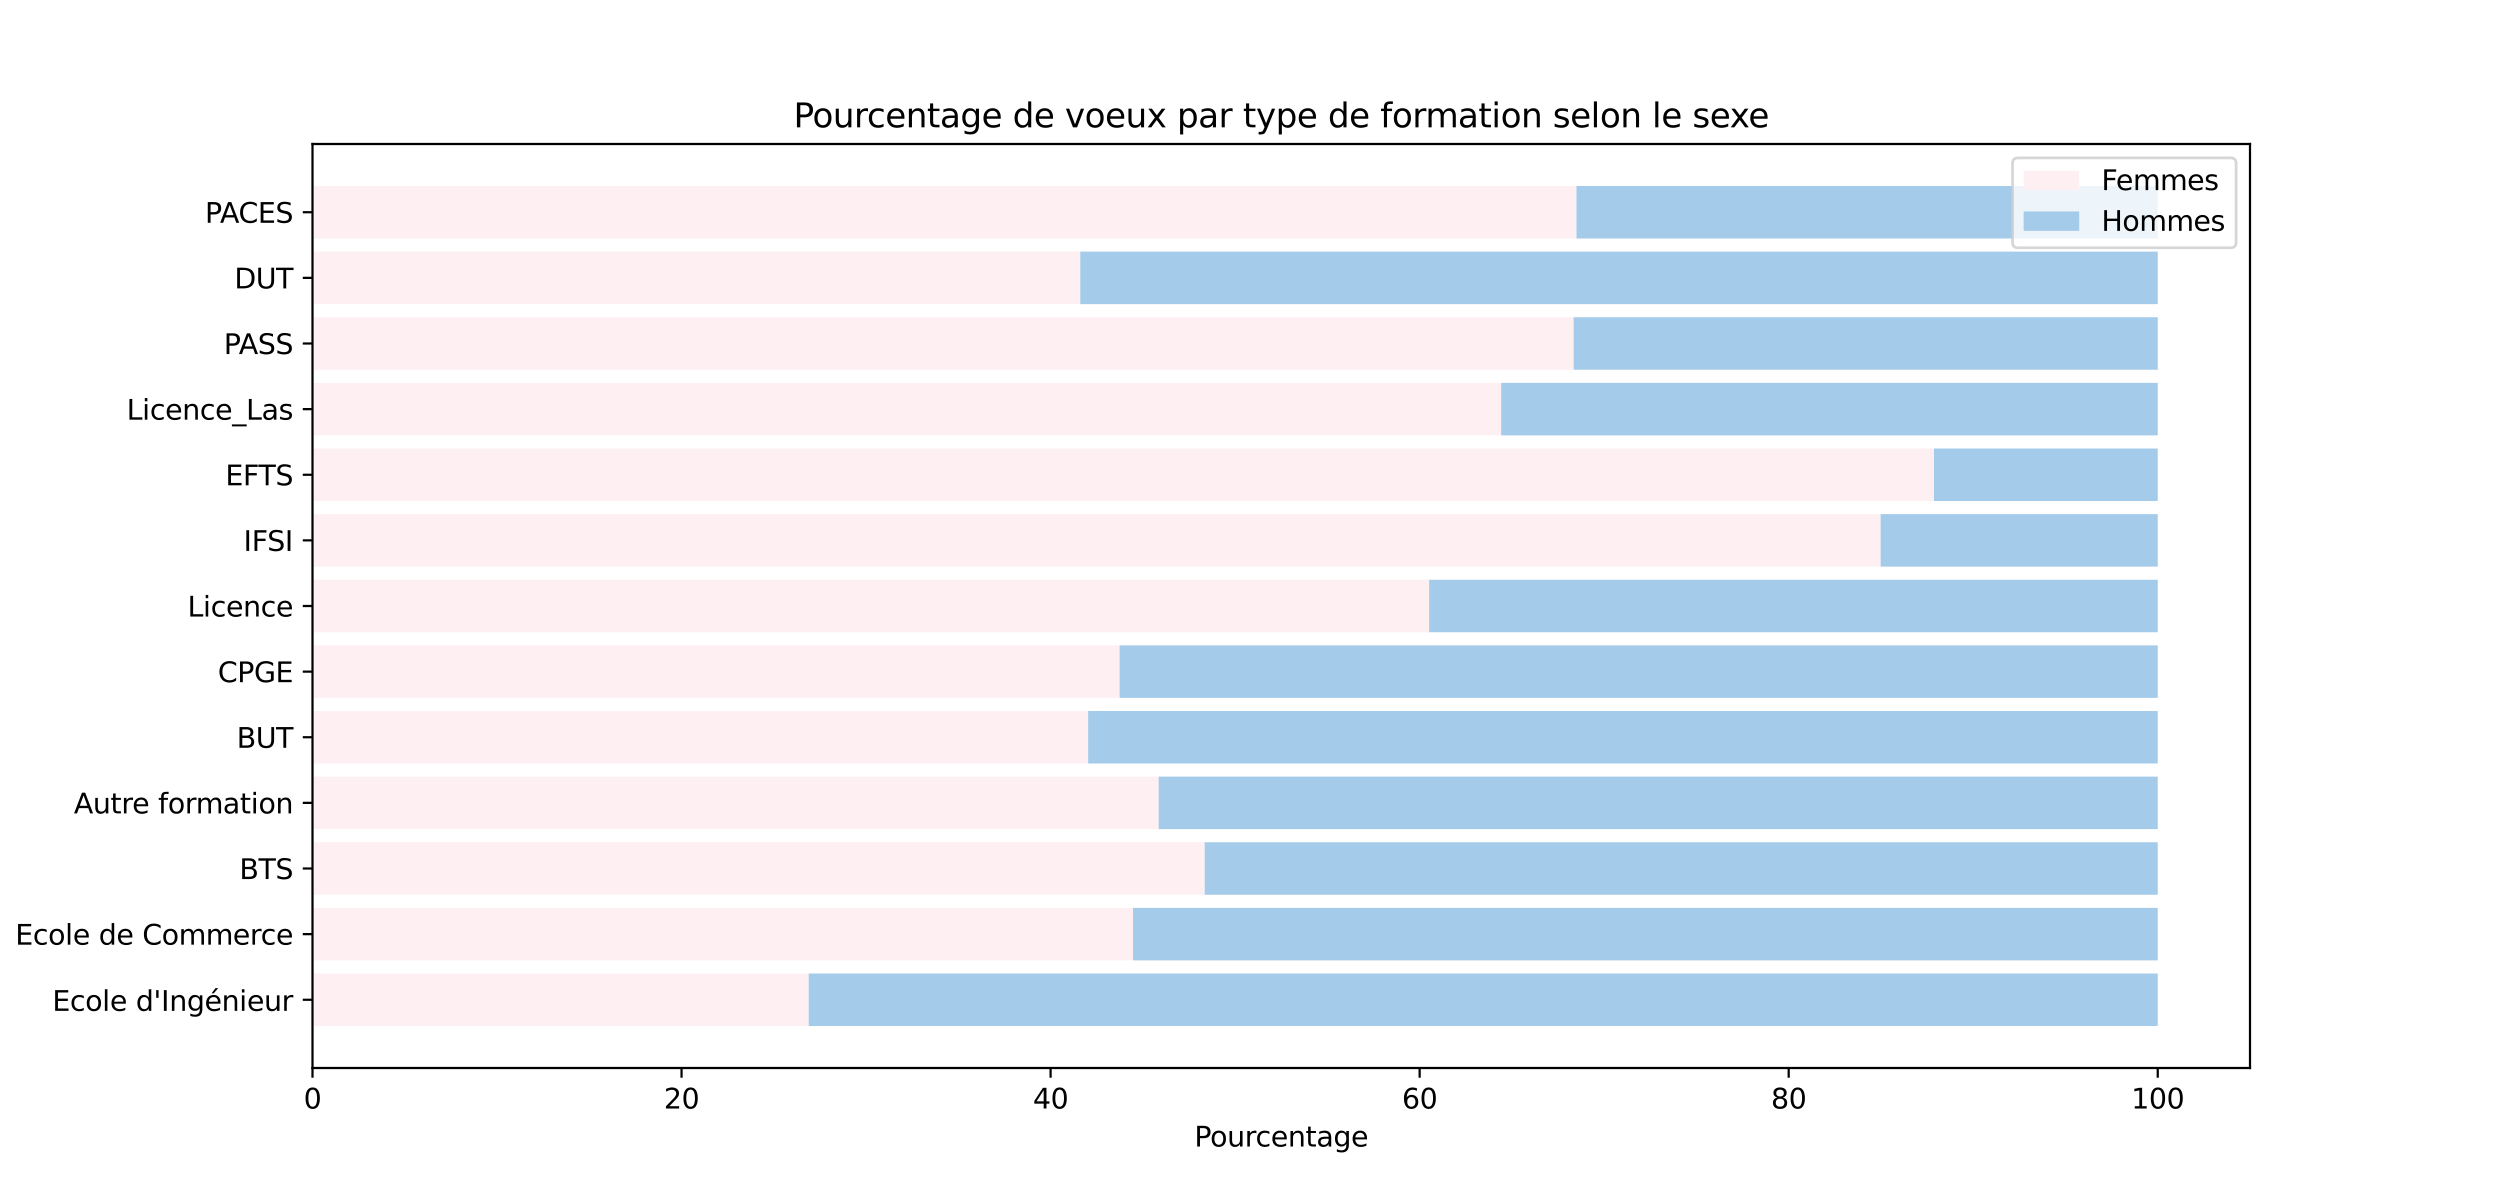 <?xml version="1.0" encoding="utf-8" standalone="no"?>
<!DOCTYPE svg PUBLIC "-//W3C//DTD SVG 1.1//EN"
  "http://www.w3.org/Graphics/SVG/1.1/DTD/svg11.dtd">
<svg xmlns:xlink="http://www.w3.org/1999/xlink" width="900pt" height="432pt" viewBox="0 0 900 432" xmlns="http://www.w3.org/2000/svg" version="1.1">
 <defs>
  <style type="text/css">*{stroke-linejoin: round; stroke-linecap: butt}</style>
 </defs>
 <g id="figure_1">
  <g id="patch_1">
   <path d="M 0 432 
L 900 432 
L 900 0 
L 0 0 
z
" style="fill: #ffffff"/>
  </g>
  <g id="axes_1">
   <g id="patch_2">
    <path d="M 112.5 384.48 
L 810 384.48 
L 810 51.84 
L 112.5 51.84 
z
" style="fill: #ffffff"/>
   </g>
   <g id="patch_3">
    <path d="M 112.5 369.36 
L 291.125 369.36 
L 291.125 350.46 
L 112.5 350.46 
z
" clip-path="url(#pc5a44a09c3)" style="fill: #feeff3"/>
   </g>
   <g id="patch_4">
    <path d="M 112.5 345.735 
L 407.882 345.735 
L 407.882 326.835 
L 112.5 326.835 
z
" clip-path="url(#pc5a44a09c3)" style="fill: #feeff3"/>
   </g>
   <g id="patch_5">
    <path d="M 112.5 322.11 
L 433.685 322.11 
L 433.685 303.21 
L 112.5 303.21 
z
" clip-path="url(#pc5a44a09c3)" style="fill: #feeff3"/>
   </g>
   <g id="patch_6">
    <path d="M 112.5 298.485 
L 417.126 298.485 
L 417.126 279.585 
L 112.5 279.585 
z
" clip-path="url(#pc5a44a09c3)" style="fill: #feeff3"/>
   </g>
   <g id="patch_7">
    <path d="M 112.5 274.86 
L 391.727 274.86 
L 391.727 255.96 
L 112.5 255.96 
z
" clip-path="url(#pc5a44a09c3)" style="fill: #feeff3"/>
   </g>
   <g id="patch_8">
    <path d="M 112.5 251.235 
L 403.051 251.235 
L 403.051 232.335 
L 112.5 232.335 
z
" clip-path="url(#pc5a44a09c3)" style="fill: #feeff3"/>
   </g>
   <g id="patch_9">
    <path d="M 112.5 227.61 
L 514.493 227.61 
L 514.493 208.71 
L 112.5 208.71 
z
" clip-path="url(#pc5a44a09c3)" style="fill: #feeff3"/>
   </g>
   <g id="patch_10">
    <path d="M 112.5 203.985 
L 677.03 203.985 
L 677.03 185.085 
L 112.5 185.085 
z
" clip-path="url(#pc5a44a09c3)" style="fill: #feeff3"/>
   </g>
   <g id="patch_11">
    <path d="M 112.5 180.36 
L 696.222 180.36 
L 696.222 161.46 
L 112.5 161.46 
z
" clip-path="url(#pc5a44a09c3)" style="fill: #feeff3"/>
   </g>
   <g id="patch_12">
    <path d="M 112.5 156.735 
L 540.421 156.735 
L 540.421 137.835 
L 112.5 137.835 
z
" clip-path="url(#pc5a44a09c3)" style="fill: #feeff3"/>
   </g>
   <g id="patch_13">
    <path d="M 112.5 133.11 
L 566.5 133.11 
L 566.5 114.21 
L 112.5 114.21 
z
" clip-path="url(#pc5a44a09c3)" style="fill: #feeff3"/>
   </g>
   <g id="patch_14">
    <path d="M 112.5 109.485 
L 388.891 109.485 
L 388.891 90.585 
L 112.5 90.585 
z
" clip-path="url(#pc5a44a09c3)" style="fill: #feeff3"/>
   </g>
   <g id="patch_15">
    <path d="M 112.5 85.86 
L 567.526 85.86 
L 567.526 66.96 
L 112.5 66.96 
z
" clip-path="url(#pc5a44a09c3)" style="fill: #feeff3"/>
   </g>
   <g id="patch_16">
    <path d="M 291.125 369.36 
L 776.786 369.36 
L 776.786 350.46 
L 291.125 350.46 
z
" clip-path="url(#pc5a44a09c3)" style="fill: #a5cbea"/>
   </g>
   <g id="patch_17">
    <path d="M 407.882 345.735 
L 776.786 345.735 
L 776.786 326.835 
L 407.882 326.835 
z
" clip-path="url(#pc5a44a09c3)" style="fill: #a5cbea"/>
   </g>
   <g id="patch_18">
    <path d="M 433.685 322.11 
L 776.786 322.11 
L 776.786 303.21 
L 433.685 303.21 
z
" clip-path="url(#pc5a44a09c3)" style="fill: #a5cbea"/>
   </g>
   <g id="patch_19">
    <path d="M 417.126 298.485 
L 776.786 298.485 
L 776.786 279.585 
L 417.126 279.585 
z
" clip-path="url(#pc5a44a09c3)" style="fill: #a5cbea"/>
   </g>
   <g id="patch_20">
    <path d="M 391.727 274.86 
L 776.786 274.86 
L 776.786 255.96 
L 391.727 255.96 
z
" clip-path="url(#pc5a44a09c3)" style="fill: #a5cbea"/>
   </g>
   <g id="patch_21">
    <path d="M 403.051 251.235 
L 776.786 251.235 
L 776.786 232.335 
L 403.051 232.335 
z
" clip-path="url(#pc5a44a09c3)" style="fill: #a5cbea"/>
   </g>
   <g id="patch_22">
    <path d="M 514.493 227.61 
L 776.786 227.61 
L 776.786 208.71 
L 514.493 208.71 
z
" clip-path="url(#pc5a44a09c3)" style="fill: #a5cbea"/>
   </g>
   <g id="patch_23">
    <path d="M 677.03 203.985 
L 776.786 203.985 
L 776.786 185.085 
L 677.03 185.085 
z
" clip-path="url(#pc5a44a09c3)" style="fill: #a5cbea"/>
   </g>
   <g id="patch_24">
    <path d="M 696.222 180.36 
L 776.786 180.36 
L 776.786 161.46 
L 696.222 161.46 
z
" clip-path="url(#pc5a44a09c3)" style="fill: #a5cbea"/>
   </g>
   <g id="patch_25">
    <path d="M 540.421 156.735 
L 776.786 156.735 
L 776.786 137.835 
L 540.421 137.835 
z
" clip-path="url(#pc5a44a09c3)" style="fill: #a5cbea"/>
   </g>
   <g id="patch_26">
    <path d="M 566.5 133.11 
L 776.786 133.11 
L 776.786 114.21 
L 566.5 114.21 
z
" clip-path="url(#pc5a44a09c3)" style="fill: #a5cbea"/>
   </g>
   <g id="patch_27">
    <path d="M 388.891 109.485 
L 776.786 109.485 
L 776.786 90.585 
L 388.891 90.585 
z
" clip-path="url(#pc5a44a09c3)" style="fill: #a5cbea"/>
   </g>
   <g id="patch_28">
    <path d="M 567.526 85.86 
L 776.786 85.86 
L 776.786 66.96 
L 567.526 66.96 
z
" clip-path="url(#pc5a44a09c3)" style="fill: #a5cbea"/>
   </g>
   <g id="matplotlib.axis_1">
    <g id="xtick_1">
     <g id="line2d_1">
      <defs>
       <path id="mbd23b7e502" d="M 0 0 
L 0 3.5 
" style="stroke: #000000; stroke-width: 0.8"/>
      </defs>
      <g>
       <use xlink:href="#mbd23b7e502" x="112.5" y="384.48" style="stroke: #000000; stroke-width: 0.8"/>
      </g>
     </g>
     <g id="text_1">
      <!-- 0 -->
      <g transform="translate(109.319 399.078)scale(0.1 -0.1)">
       <defs>
        <path id="DejaVuSans-30" d="M 2034 4250 
Q 1547 4250 1301 3770 
Q 1056 3291 1056 2328 
Q 1056 1369 1301 889 
Q 1547 409 2034 409 
Q 2525 409 2770 889 
Q 3016 1369 3016 2328 
Q 3016 3291 2770 3770 
Q 2525 4250 2034 4250 
z
M 2034 4750 
Q 2819 4750 3233 4129 
Q 3647 3509 3647 2328 
Q 3647 1150 3233 529 
Q 2819 -91 2034 -91 
Q 1250 -91 836 529 
Q 422 1150 422 2328 
Q 422 3509 836 4129 
Q 1250 4750 2034 4750 
z
" transform="scale(0.016)"/>
       </defs>
       <use xlink:href="#DejaVuSans-30"/>
      </g>
     </g>
    </g>
    <g id="xtick_2">
     <g id="line2d_2">
      <g>
       <use xlink:href="#mbd23b7e502" x="245.357" y="384.48" style="stroke: #000000; stroke-width: 0.8"/>
      </g>
     </g>
     <g id="text_2">
      <!-- 20 -->
      <g transform="translate(238.995 399.078)scale(0.1 -0.1)">
       <defs>
        <path id="DejaVuSans-32" d="M 1228 531 
L 3431 531 
L 3431 0 
L 469 0 
L 469 531 
Q 828 903 1448 1529 
Q 2069 2156 2228 2338 
Q 2531 2678 2651 2914 
Q 2772 3150 2772 3378 
Q 2772 3750 2511 3984 
Q 2250 4219 1831 4219 
Q 1534 4219 1204 4116 
Q 875 4013 500 3803 
L 500 4441 
Q 881 4594 1212 4672 
Q 1544 4750 1819 4750 
Q 2544 4750 2975 4387 
Q 3406 4025 3406 3419 
Q 3406 3131 3298 2873 
Q 3191 2616 2906 2266 
Q 2828 2175 2409 1742 
Q 1991 1309 1228 531 
z
" transform="scale(0.016)"/>
       </defs>
       <use xlink:href="#DejaVuSans-32"/>
       <use xlink:href="#DejaVuSans-30" x="63.623"/>
      </g>
     </g>
    </g>
    <g id="xtick_3">
     <g id="line2d_3">
      <g>
       <use xlink:href="#mbd23b7e502" x="378.214" y="384.48" style="stroke: #000000; stroke-width: 0.8"/>
      </g>
     </g>
     <g id="text_3">
      <!-- 40 -->
      <g transform="translate(371.852 399.078)scale(0.1 -0.1)">
       <defs>
        <path id="DejaVuSans-34" d="M 2419 4116 
L 825 1625 
L 2419 1625 
L 2419 4116 
z
M 2253 4666 
L 3047 4666 
L 3047 1625 
L 3713 1625 
L 3713 1100 
L 3047 1100 
L 3047 0 
L 2419 0 
L 2419 1100 
L 313 1100 
L 313 1709 
L 2253 4666 
z
" transform="scale(0.016)"/>
       </defs>
       <use xlink:href="#DejaVuSans-34"/>
       <use xlink:href="#DejaVuSans-30" x="63.623"/>
      </g>
     </g>
    </g>
    <g id="xtick_4">
     <g id="line2d_4">
      <g>
       <use xlink:href="#mbd23b7e502" x="511.071" y="384.48" style="stroke: #000000; stroke-width: 0.8"/>
      </g>
     </g>
     <g id="text_4">
      <!-- 60 -->
      <g transform="translate(504.709 399.078)scale(0.1 -0.1)">
       <defs>
        <path id="DejaVuSans-36" d="M 2113 2584 
Q 1688 2584 1439 2293 
Q 1191 2003 1191 1497 
Q 1191 994 1439 701 
Q 1688 409 2113 409 
Q 2538 409 2786 701 
Q 3034 994 3034 1497 
Q 3034 2003 2786 2293 
Q 2538 2584 2113 2584 
z
M 3366 4563 
L 3366 3988 
Q 3128 4100 2886 4159 
Q 2644 4219 2406 4219 
Q 1781 4219 1451 3797 
Q 1122 3375 1075 2522 
Q 1259 2794 1537 2939 
Q 1816 3084 2150 3084 
Q 2853 3084 3261 2657 
Q 3669 2231 3669 1497 
Q 3669 778 3244 343 
Q 2819 -91 2113 -91 
Q 1303 -91 875 529 
Q 447 1150 447 2328 
Q 447 3434 972 4092 
Q 1497 4750 2381 4750 
Q 2619 4750 2861 4703 
Q 3103 4656 3366 4563 
z
" transform="scale(0.016)"/>
       </defs>
       <use xlink:href="#DejaVuSans-36"/>
       <use xlink:href="#DejaVuSans-30" x="63.623"/>
      </g>
     </g>
    </g>
    <g id="xtick_5">
     <g id="line2d_5">
      <g>
       <use xlink:href="#mbd23b7e502" x="643.929" y="384.48" style="stroke: #000000; stroke-width: 0.8"/>
      </g>
     </g>
     <g id="text_5">
      <!-- 80 -->
      <g transform="translate(637.566 399.078)scale(0.1 -0.1)">
       <defs>
        <path id="DejaVuSans-38" d="M 2034 2216 
Q 1584 2216 1326 1975 
Q 1069 1734 1069 1313 
Q 1069 891 1326 650 
Q 1584 409 2034 409 
Q 2484 409 2743 651 
Q 3003 894 3003 1313 
Q 3003 1734 2745 1975 
Q 2488 2216 2034 2216 
z
M 1403 2484 
Q 997 2584 770 2862 
Q 544 3141 544 3541 
Q 544 4100 942 4425 
Q 1341 4750 2034 4750 
Q 2731 4750 3128 4425 
Q 3525 4100 3525 3541 
Q 3525 3141 3298 2862 
Q 3072 2584 2669 2484 
Q 3125 2378 3379 2068 
Q 3634 1759 3634 1313 
Q 3634 634 3220 271 
Q 2806 -91 2034 -91 
Q 1263 -91 848 271 
Q 434 634 434 1313 
Q 434 1759 690 2068 
Q 947 2378 1403 2484 
z
M 1172 3481 
Q 1172 3119 1398 2916 
Q 1625 2713 2034 2713 
Q 2441 2713 2670 2916 
Q 2900 3119 2900 3481 
Q 2900 3844 2670 4047 
Q 2441 4250 2034 4250 
Q 1625 4250 1398 4047 
Q 1172 3844 1172 3481 
z
" transform="scale(0.016)"/>
       </defs>
       <use xlink:href="#DejaVuSans-38"/>
       <use xlink:href="#DejaVuSans-30" x="63.623"/>
      </g>
     </g>
    </g>
    <g id="xtick_6">
     <g id="line2d_6">
      <g>
       <use xlink:href="#mbd23b7e502" x="776.786" y="384.48" style="stroke: #000000; stroke-width: 0.8"/>
      </g>
     </g>
     <g id="text_6">
      <!-- 100 -->
      <g transform="translate(767.242 399.078)scale(0.1 -0.1)">
       <defs>
        <path id="DejaVuSans-31" d="M 794 531 
L 1825 531 
L 1825 4091 
L 703 3866 
L 703 4441 
L 1819 4666 
L 2450 4666 
L 2450 531 
L 3481 531 
L 3481 0 
L 794 0 
L 794 531 
z
" transform="scale(0.016)"/>
       </defs>
       <use xlink:href="#DejaVuSans-31"/>
       <use xlink:href="#DejaVuSans-30" x="63.623"/>
       <use xlink:href="#DejaVuSans-30" x="127.246"/>
      </g>
     </g>
    </g>
    <g id="text_7">
     <!-- Pourcentage -->
     <g transform="translate(429.976 412.757)scale(0.1 -0.1)">
      <defs>
       <path id="DejaVuSans-50" d="M 1259 4147 
L 1259 2394 
L 2053 2394 
Q 2494 2394 2734 2622 
Q 2975 2850 2975 3272 
Q 2975 3691 2734 3919 
Q 2494 4147 2053 4147 
L 1259 4147 
z
M 628 4666 
L 2053 4666 
Q 2838 4666 3239 4311 
Q 3641 3956 3641 3272 
Q 3641 2581 3239 2228 
Q 2838 1875 2053 1875 
L 1259 1875 
L 1259 0 
L 628 0 
L 628 4666 
z
" transform="scale(0.016)"/>
       <path id="DejaVuSans-6f" d="M 1959 3097 
Q 1497 3097 1228 2736 
Q 959 2375 959 1747 
Q 959 1119 1226 758 
Q 1494 397 1959 397 
Q 2419 397 2687 759 
Q 2956 1122 2956 1747 
Q 2956 2369 2687 2733 
Q 2419 3097 1959 3097 
z
M 1959 3584 
Q 2709 3584 3137 3096 
Q 3566 2609 3566 1747 
Q 3566 888 3137 398 
Q 2709 -91 1959 -91 
Q 1206 -91 779 398 
Q 353 888 353 1747 
Q 353 2609 779 3096 
Q 1206 3584 1959 3584 
z
" transform="scale(0.016)"/>
       <path id="DejaVuSans-75" d="M 544 1381 
L 544 3500 
L 1119 3500 
L 1119 1403 
Q 1119 906 1312 657 
Q 1506 409 1894 409 
Q 2359 409 2629 706 
Q 2900 1003 2900 1516 
L 2900 3500 
L 3475 3500 
L 3475 0 
L 2900 0 
L 2900 538 
Q 2691 219 2414 64 
Q 2138 -91 1772 -91 
Q 1169 -91 856 284 
Q 544 659 544 1381 
z
M 1991 3584 
L 1991 3584 
z
" transform="scale(0.016)"/>
       <path id="DejaVuSans-72" d="M 2631 2963 
Q 2534 3019 2420 3045 
Q 2306 3072 2169 3072 
Q 1681 3072 1420 2755 
Q 1159 2438 1159 1844 
L 1159 0 
L 581 0 
L 581 3500 
L 1159 3500 
L 1159 2956 
Q 1341 3275 1631 3429 
Q 1922 3584 2338 3584 
Q 2397 3584 2469 3576 
Q 2541 3569 2628 3553 
L 2631 2963 
z
" transform="scale(0.016)"/>
       <path id="DejaVuSans-63" d="M 3122 3366 
L 3122 2828 
Q 2878 2963 2633 3030 
Q 2388 3097 2138 3097 
Q 1578 3097 1268 2742 
Q 959 2388 959 1747 
Q 959 1106 1268 751 
Q 1578 397 2138 397 
Q 2388 397 2633 464 
Q 2878 531 3122 666 
L 3122 134 
Q 2881 22 2623 -34 
Q 2366 -91 2075 -91 
Q 1284 -91 818 406 
Q 353 903 353 1747 
Q 353 2603 823 3093 
Q 1294 3584 2113 3584 
Q 2378 3584 2631 3529 
Q 2884 3475 3122 3366 
z
" transform="scale(0.016)"/>
       <path id="DejaVuSans-65" d="M 3597 1894 
L 3597 1613 
L 953 1613 
Q 991 1019 1311 708 
Q 1631 397 2203 397 
Q 2534 397 2845 478 
Q 3156 559 3463 722 
L 3463 178 
Q 3153 47 2828 -22 
Q 2503 -91 2169 -91 
Q 1331 -91 842 396 
Q 353 884 353 1716 
Q 353 2575 817 3079 
Q 1281 3584 2069 3584 
Q 2775 3584 3186 3129 
Q 3597 2675 3597 1894 
z
M 3022 2063 
Q 3016 2534 2758 2815 
Q 2500 3097 2075 3097 
Q 1594 3097 1305 2825 
Q 1016 2553 972 2059 
L 3022 2063 
z
" transform="scale(0.016)"/>
       <path id="DejaVuSans-6e" d="M 3513 2113 
L 3513 0 
L 2938 0 
L 2938 2094 
Q 2938 2591 2744 2837 
Q 2550 3084 2163 3084 
Q 1697 3084 1428 2787 
Q 1159 2491 1159 1978 
L 1159 0 
L 581 0 
L 581 3500 
L 1159 3500 
L 1159 2956 
Q 1366 3272 1645 3428 
Q 1925 3584 2291 3584 
Q 2894 3584 3203 3211 
Q 3513 2838 3513 2113 
z
" transform="scale(0.016)"/>
       <path id="DejaVuSans-74" d="M 1172 4494 
L 1172 3500 
L 2356 3500 
L 2356 3053 
L 1172 3053 
L 1172 1153 
Q 1172 725 1289 603 
Q 1406 481 1766 481 
L 2356 481 
L 2356 0 
L 1766 0 
Q 1100 0 847 248 
Q 594 497 594 1153 
L 594 3053 
L 172 3053 
L 172 3500 
L 594 3500 
L 594 4494 
L 1172 4494 
z
" transform="scale(0.016)"/>
       <path id="DejaVuSans-61" d="M 2194 1759 
Q 1497 1759 1228 1600 
Q 959 1441 959 1056 
Q 959 750 1161 570 
Q 1363 391 1709 391 
Q 2188 391 2477 730 
Q 2766 1069 2766 1631 
L 2766 1759 
L 2194 1759 
z
M 3341 1997 
L 3341 0 
L 2766 0 
L 2766 531 
Q 2569 213 2275 61 
Q 1981 -91 1556 -91 
Q 1019 -91 701 211 
Q 384 513 384 1019 
Q 384 1609 779 1909 
Q 1175 2209 1959 2209 
L 2766 2209 
L 2766 2266 
Q 2766 2663 2505 2880 
Q 2244 3097 1772 3097 
Q 1472 3097 1187 3025 
Q 903 2953 641 2809 
L 641 3341 
Q 956 3463 1253 3523 
Q 1550 3584 1831 3584 
Q 2591 3584 2966 3190 
Q 3341 2797 3341 1997 
z
" transform="scale(0.016)"/>
       <path id="DejaVuSans-67" d="M 2906 1791 
Q 2906 2416 2648 2759 
Q 2391 3103 1925 3103 
Q 1463 3103 1205 2759 
Q 947 2416 947 1791 
Q 947 1169 1205 825 
Q 1463 481 1925 481 
Q 2391 481 2648 825 
Q 2906 1169 2906 1791 
z
M 3481 434 
Q 3481 -459 3084 -895 
Q 2688 -1331 1869 -1331 
Q 1566 -1331 1297 -1286 
Q 1028 -1241 775 -1147 
L 775 -588 
Q 1028 -725 1275 -790 
Q 1522 -856 1778 -856 
Q 2344 -856 2625 -561 
Q 2906 -266 2906 331 
L 2906 616 
Q 2728 306 2450 153 
Q 2172 0 1784 0 
Q 1141 0 747 490 
Q 353 981 353 1791 
Q 353 2603 747 3093 
Q 1141 3584 1784 3584 
Q 2172 3584 2450 3431 
Q 2728 3278 2906 2969 
L 2906 3500 
L 3481 3500 
L 3481 434 
z
" transform="scale(0.016)"/>
      </defs>
      <use xlink:href="#DejaVuSans-50"/>
      <use xlink:href="#DejaVuSans-6f" x="56.678"/>
      <use xlink:href="#DejaVuSans-75" x="117.859"/>
      <use xlink:href="#DejaVuSans-72" x="181.238"/>
      <use xlink:href="#DejaVuSans-63" x="220.102"/>
      <use xlink:href="#DejaVuSans-65" x="275.082"/>
      <use xlink:href="#DejaVuSans-6e" x="336.605"/>
      <use xlink:href="#DejaVuSans-74" x="399.984"/>
      <use xlink:href="#DejaVuSans-61" x="439.193"/>
      <use xlink:href="#DejaVuSans-67" x="500.473"/>
      <use xlink:href="#DejaVuSans-65" x="563.949"/>
     </g>
    </g>
   </g>
   <g id="matplotlib.axis_2">
    <g id="ytick_1">
     <g id="line2d_7">
      <defs>
       <path id="m49059c4bf4" d="M 0 0 
L -3.5 0 
" style="stroke: #000000; stroke-width: 0.8"/>
      </defs>
      <g>
       <use xlink:href="#m49059c4bf4" x="112.5" y="359.91" style="stroke: #000000; stroke-width: 0.8"/>
      </g>
     </g>
     <g id="text_8">
      <!-- Ecole d'Ingénieur -->
      <g transform="translate(18.852 363.909)scale(0.1 -0.1)">
       <defs>
        <path id="DejaVuSans-45" d="M 628 4666 
L 3578 4666 
L 3578 4134 
L 1259 4134 
L 1259 2753 
L 3481 2753 
L 3481 2222 
L 1259 2222 
L 1259 531 
L 3634 531 
L 3634 0 
L 628 0 
L 628 4666 
z
" transform="scale(0.016)"/>
        <path id="DejaVuSans-6c" d="M 603 4863 
L 1178 4863 
L 1178 0 
L 603 0 
L 603 4863 
z
" transform="scale(0.016)"/>
        <path id="DejaVuSans-20" transform="scale(0.016)"/>
        <path id="DejaVuSans-64" d="M 2906 2969 
L 2906 4863 
L 3481 4863 
L 3481 0 
L 2906 0 
L 2906 525 
Q 2725 213 2448 61 
Q 2172 -91 1784 -91 
Q 1150 -91 751 415 
Q 353 922 353 1747 
Q 353 2572 751 3078 
Q 1150 3584 1784 3584 
Q 2172 3584 2448 3432 
Q 2725 3281 2906 2969 
z
M 947 1747 
Q 947 1113 1208 752 
Q 1469 391 1925 391 
Q 2381 391 2643 752 
Q 2906 1113 2906 1747 
Q 2906 2381 2643 2742 
Q 2381 3103 1925 3103 
Q 1469 3103 1208 2742 
Q 947 2381 947 1747 
z
" transform="scale(0.016)"/>
        <path id="DejaVuSans-27" d="M 1147 4666 
L 1147 2931 
L 616 2931 
L 616 4666 
L 1147 4666 
z
" transform="scale(0.016)"/>
        <path id="DejaVuSans-49" d="M 628 4666 
L 1259 4666 
L 1259 0 
L 628 0 
L 628 4666 
z
" transform="scale(0.016)"/>
        <path id="DejaVuSans-e9" d="M 3597 1894 
L 3597 1613 
L 953 1613 
Q 991 1019 1311 708 
Q 1631 397 2203 397 
Q 2534 397 2845 478 
Q 3156 559 3463 722 
L 3463 178 
Q 3153 47 2828 -22 
Q 2503 -91 2169 -91 
Q 1331 -91 842 396 
Q 353 884 353 1716 
Q 353 2575 817 3079 
Q 1281 3584 2069 3584 
Q 2775 3584 3186 3129 
Q 3597 2675 3597 1894 
z
M 3022 2063 
Q 3016 2534 2758 2815 
Q 2500 3097 2075 3097 
Q 1594 3097 1305 2825 
Q 1016 2553 972 2059 
L 3022 2063 
z
M 2466 5119 
L 3088 5119 
L 2070 3944 
L 1591 3944 
L 2466 5119 
z
" transform="scale(0.016)"/>
        <path id="DejaVuSans-69" d="M 603 3500 
L 1178 3500 
L 1178 0 
L 603 0 
L 603 3500 
z
M 603 4863 
L 1178 4863 
L 1178 4134 
L 603 4134 
L 603 4863 
z
" transform="scale(0.016)"/>
       </defs>
       <use xlink:href="#DejaVuSans-45"/>
       <use xlink:href="#DejaVuSans-63" x="63.184"/>
       <use xlink:href="#DejaVuSans-6f" x="118.164"/>
       <use xlink:href="#DejaVuSans-6c" x="179.346"/>
       <use xlink:href="#DejaVuSans-65" x="207.129"/>
       <use xlink:href="#DejaVuSans-20" x="268.652"/>
       <use xlink:href="#DejaVuSans-64" x="300.439"/>
       <use xlink:href="#DejaVuSans-27" x="363.916"/>
       <use xlink:href="#DejaVuSans-49" x="391.406"/>
       <use xlink:href="#DejaVuSans-6e" x="420.898"/>
       <use xlink:href="#DejaVuSans-67" x="484.277"/>
       <use xlink:href="#DejaVuSans-e9" x="547.754"/>
       <use xlink:href="#DejaVuSans-6e" x="609.277"/>
       <use xlink:href="#DejaVuSans-69" x="672.656"/>
       <use xlink:href="#DejaVuSans-65" x="700.439"/>
       <use xlink:href="#DejaVuSans-75" x="761.963"/>
       <use xlink:href="#DejaVuSans-72" x="825.342"/>
      </g>
     </g>
    </g>
    <g id="ytick_2">
     <g id="line2d_8">
      <g>
       <use xlink:href="#m49059c4bf4" x="112.5" y="336.285" style="stroke: #000000; stroke-width: 0.8"/>
      </g>
     </g>
     <g id="text_9">
      <!-- Ecole de Commerce -->
      <g transform="translate(5.502 340.084)scale(0.1 -0.1)">
       <defs>
        <path id="DejaVuSans-43" d="M 4122 4306 
L 4122 3641 
Q 3803 3938 3442 4084 
Q 3081 4231 2675 4231 
Q 1875 4231 1450 3742 
Q 1025 3253 1025 2328 
Q 1025 1406 1450 917 
Q 1875 428 2675 428 
Q 3081 428 3442 575 
Q 3803 722 4122 1019 
L 4122 359 
Q 3791 134 3420 21 
Q 3050 -91 2638 -91 
Q 1578 -91 968 557 
Q 359 1206 359 2328 
Q 359 3453 968 4101 
Q 1578 4750 2638 4750 
Q 3056 4750 3426 4639 
Q 3797 4528 4122 4306 
z
" transform="scale(0.016)"/>
        <path id="DejaVuSans-6d" d="M 3328 2828 
Q 3544 3216 3844 3400 
Q 4144 3584 4550 3584 
Q 5097 3584 5394 3201 
Q 5691 2819 5691 2113 
L 5691 0 
L 5113 0 
L 5113 2094 
Q 5113 2597 4934 2840 
Q 4756 3084 4391 3084 
Q 3944 3084 3684 2787 
Q 3425 2491 3425 1978 
L 3425 0 
L 2847 0 
L 2847 2094 
Q 2847 2600 2669 2842 
Q 2491 3084 2119 3084 
Q 1678 3084 1418 2786 
Q 1159 2488 1159 1978 
L 1159 0 
L 581 0 
L 581 3500 
L 1159 3500 
L 1159 2956 
Q 1356 3278 1631 3431 
Q 1906 3584 2284 3584 
Q 2666 3584 2933 3390 
Q 3200 3197 3328 2828 
z
" transform="scale(0.016)"/>
       </defs>
       <use xlink:href="#DejaVuSans-45"/>
       <use xlink:href="#DejaVuSans-63" x="63.184"/>
       <use xlink:href="#DejaVuSans-6f" x="118.164"/>
       <use xlink:href="#DejaVuSans-6c" x="179.346"/>
       <use xlink:href="#DejaVuSans-65" x="207.129"/>
       <use xlink:href="#DejaVuSans-20" x="268.652"/>
       <use xlink:href="#DejaVuSans-64" x="300.439"/>
       <use xlink:href="#DejaVuSans-65" x="363.916"/>
       <use xlink:href="#DejaVuSans-20" x="425.439"/>
       <use xlink:href="#DejaVuSans-43" x="457.227"/>
       <use xlink:href="#DejaVuSans-6f" x="527.051"/>
       <use xlink:href="#DejaVuSans-6d" x="588.232"/>
       <use xlink:href="#DejaVuSans-6d" x="685.645"/>
       <use xlink:href="#DejaVuSans-65" x="783.057"/>
       <use xlink:href="#DejaVuSans-72" x="844.58"/>
       <use xlink:href="#DejaVuSans-63" x="883.443"/>
       <use xlink:href="#DejaVuSans-65" x="938.424"/>
      </g>
     </g>
    </g>
    <g id="ytick_3">
     <g id="line2d_9">
      <g>
       <use xlink:href="#m49059c4bf4" x="112.5" y="312.66" style="stroke: #000000; stroke-width: 0.8"/>
      </g>
     </g>
     <g id="text_10">
      <!-- BTS -->
      <g transform="translate(86.183 316.459)scale(0.1 -0.1)">
       <defs>
        <path id="DejaVuSans-42" d="M 1259 2228 
L 1259 519 
L 2272 519 
Q 2781 519 3026 730 
Q 3272 941 3272 1375 
Q 3272 1813 3026 2020 
Q 2781 2228 2272 2228 
L 1259 2228 
z
M 1259 4147 
L 1259 2741 
L 2194 2741 
Q 2656 2741 2882 2914 
Q 3109 3088 3109 3444 
Q 3109 3797 2882 3972 
Q 2656 4147 2194 4147 
L 1259 4147 
z
M 628 4666 
L 2241 4666 
Q 2963 4666 3353 4366 
Q 3744 4066 3744 3513 
Q 3744 3084 3544 2831 
Q 3344 2578 2956 2516 
Q 3422 2416 3680 2098 
Q 3938 1781 3938 1306 
Q 3938 681 3513 340 
Q 3088 0 2303 0 
L 628 0 
L 628 4666 
z
" transform="scale(0.016)"/>
        <path id="DejaVuSans-54" d="M -19 4666 
L 3928 4666 
L 3928 4134 
L 2272 4134 
L 2272 0 
L 1638 0 
L 1638 4134 
L -19 4134 
L -19 4666 
z
" transform="scale(0.016)"/>
        <path id="DejaVuSans-53" d="M 3425 4513 
L 3425 3897 
Q 3066 4069 2747 4153 
Q 2428 4238 2131 4238 
Q 1616 4238 1336 4038 
Q 1056 3838 1056 3469 
Q 1056 3159 1242 3001 
Q 1428 2844 1947 2747 
L 2328 2669 
Q 3034 2534 3370 2195 
Q 3706 1856 3706 1288 
Q 3706 609 3251 259 
Q 2797 -91 1919 -91 
Q 1588 -91 1214 -16 
Q 841 59 441 206 
L 441 856 
Q 825 641 1194 531 
Q 1563 422 1919 422 
Q 2459 422 2753 634 
Q 3047 847 3047 1241 
Q 3047 1584 2836 1778 
Q 2625 1972 2144 2069 
L 1759 2144 
Q 1053 2284 737 2584 
Q 422 2884 422 3419 
Q 422 4038 858 4394 
Q 1294 4750 2059 4750 
Q 2388 4750 2728 4690 
Q 3069 4631 3425 4513 
z
" transform="scale(0.016)"/>
       </defs>
       <use xlink:href="#DejaVuSans-42"/>
       <use xlink:href="#DejaVuSans-54" x="68.604"/>
       <use xlink:href="#DejaVuSans-53" x="129.688"/>
      </g>
     </g>
    </g>
    <g id="ytick_4">
     <g id="line2d_10">
      <g>
       <use xlink:href="#m49059c4bf4" x="112.5" y="289.035" style="stroke: #000000; stroke-width: 0.8"/>
      </g>
     </g>
     <g id="text_11">
      <!-- Autre formation -->
      <g transform="translate(26.586 292.834)scale(0.1 -0.1)">
       <defs>
        <path id="DejaVuSans-41" d="M 2188 4044 
L 1331 1722 
L 3047 1722 
L 2188 4044 
z
M 1831 4666 
L 2547 4666 
L 4325 0 
L 3669 0 
L 3244 1197 
L 1141 1197 
L 716 0 
L 50 0 
L 1831 4666 
z
" transform="scale(0.016)"/>
        <path id="DejaVuSans-66" d="M 2375 4863 
L 2375 4384 
L 1825 4384 
Q 1516 4384 1395 4259 
Q 1275 4134 1275 3809 
L 1275 3500 
L 2222 3500 
L 2222 3053 
L 1275 3053 
L 1275 0 
L 697 0 
L 697 3053 
L 147 3053 
L 147 3500 
L 697 3500 
L 697 3744 
Q 697 4328 969 4595 
Q 1241 4863 1831 4863 
L 2375 4863 
z
" transform="scale(0.016)"/>
       </defs>
       <use xlink:href="#DejaVuSans-41"/>
       <use xlink:href="#DejaVuSans-75" x="68.408"/>
       <use xlink:href="#DejaVuSans-74" x="131.787"/>
       <use xlink:href="#DejaVuSans-72" x="170.996"/>
       <use xlink:href="#DejaVuSans-65" x="209.859"/>
       <use xlink:href="#DejaVuSans-20" x="271.383"/>
       <use xlink:href="#DejaVuSans-66" x="303.17"/>
       <use xlink:href="#DejaVuSans-6f" x="338.375"/>
       <use xlink:href="#DejaVuSans-72" x="399.557"/>
       <use xlink:href="#DejaVuSans-6d" x="438.92"/>
       <use xlink:href="#DejaVuSans-61" x="536.332"/>
       <use xlink:href="#DejaVuSans-74" x="597.611"/>
       <use xlink:href="#DejaVuSans-69" x="636.82"/>
       <use xlink:href="#DejaVuSans-6f" x="664.604"/>
       <use xlink:href="#DejaVuSans-6e" x="725.785"/>
      </g>
     </g>
    </g>
    <g id="ytick_5">
     <g id="line2d_11">
      <g>
       <use xlink:href="#m49059c4bf4" x="112.5" y="265.41" style="stroke: #000000; stroke-width: 0.8"/>
      </g>
     </g>
     <g id="text_12">
      <!-- BUT -->
      <g transform="translate(85.213 269.209)scale(0.1 -0.1)">
       <defs>
        <path id="DejaVuSans-55" d="M 556 4666 
L 1191 4666 
L 1191 1831 
Q 1191 1081 1462 751 
Q 1734 422 2344 422 
Q 2950 422 3222 751 
Q 3494 1081 3494 1831 
L 3494 4666 
L 4128 4666 
L 4128 1753 
Q 4128 841 3676 375 
Q 3225 -91 2344 -91 
Q 1459 -91 1007 375 
Q 556 841 556 1753 
L 556 4666 
z
" transform="scale(0.016)"/>
       </defs>
       <use xlink:href="#DejaVuSans-42"/>
       <use xlink:href="#DejaVuSans-55" x="68.604"/>
       <use xlink:href="#DejaVuSans-54" x="141.797"/>
      </g>
     </g>
    </g>
    <g id="ytick_6">
     <g id="line2d_12">
      <g>
       <use xlink:href="#m49059c4bf4" x="112.5" y="241.785" style="stroke: #000000; stroke-width: 0.8"/>
      </g>
     </g>
     <g id="text_13">
      <!-- CPGE -->
      <g transform="translate(78.42 245.584)scale(0.1 -0.1)">
       <defs>
        <path id="DejaVuSans-47" d="M 3809 666 
L 3809 1919 
L 2778 1919 
L 2778 2438 
L 4434 2438 
L 4434 434 
Q 4069 175 3628 42 
Q 3188 -91 2688 -91 
Q 1594 -91 976 548 
Q 359 1188 359 2328 
Q 359 3472 976 4111 
Q 1594 4750 2688 4750 
Q 3144 4750 3555 4637 
Q 3966 4525 4313 4306 
L 4313 3634 
Q 3963 3931 3569 4081 
Q 3175 4231 2741 4231 
Q 1884 4231 1454 3753 
Q 1025 3275 1025 2328 
Q 1025 1384 1454 906 
Q 1884 428 2741 428 
Q 3075 428 3337 486 
Q 3600 544 3809 666 
z
" transform="scale(0.016)"/>
       </defs>
       <use xlink:href="#DejaVuSans-43"/>
       <use xlink:href="#DejaVuSans-50" x="69.824"/>
       <use xlink:href="#DejaVuSans-47" x="130.127"/>
       <use xlink:href="#DejaVuSans-45" x="207.617"/>
      </g>
     </g>
    </g>
    <g id="ytick_7">
     <g id="line2d_13">
      <g>
       <use xlink:href="#m49059c4bf4" x="112.5" y="218.16" style="stroke: #000000; stroke-width: 0.8"/>
      </g>
     </g>
     <g id="text_14">
      <!-- Licence -->
      <g transform="translate(67.509 221.959)scale(0.1 -0.1)">
       <defs>
        <path id="DejaVuSans-4c" d="M 628 4666 
L 1259 4666 
L 1259 531 
L 3531 531 
L 3531 0 
L 628 0 
L 628 4666 
z
" transform="scale(0.016)"/>
       </defs>
       <use xlink:href="#DejaVuSans-4c"/>
       <use xlink:href="#DejaVuSans-69" x="55.713"/>
       <use xlink:href="#DejaVuSans-63" x="83.496"/>
       <use xlink:href="#DejaVuSans-65" x="138.477"/>
       <use xlink:href="#DejaVuSans-6e" x="200"/>
       <use xlink:href="#DejaVuSans-63" x="263.379"/>
       <use xlink:href="#DejaVuSans-65" x="318.359"/>
      </g>
     </g>
    </g>
    <g id="ytick_8">
     <g id="line2d_14">
      <g>
       <use xlink:href="#m49059c4bf4" x="112.5" y="194.535" style="stroke: #000000; stroke-width: 0.8"/>
      </g>
     </g>
     <g id="text_15">
      <!-- IFSI -->
      <g transform="translate(87.675 198.334)scale(0.1 -0.1)">
       <defs>
        <path id="DejaVuSans-46" d="M 628 4666 
L 3309 4666 
L 3309 4134 
L 1259 4134 
L 1259 2759 
L 3109 2759 
L 3109 2228 
L 1259 2228 
L 1259 0 
L 628 0 
L 628 4666 
z
" transform="scale(0.016)"/>
       </defs>
       <use xlink:href="#DejaVuSans-49"/>
       <use xlink:href="#DejaVuSans-46" x="29.492"/>
       <use xlink:href="#DejaVuSans-53" x="85.262"/>
       <use xlink:href="#DejaVuSans-49" x="148.738"/>
      </g>
     </g>
    </g>
    <g id="ytick_9">
     <g id="line2d_15">
      <g>
       <use xlink:href="#m49059c4bf4" x="112.5" y="170.91" style="stroke: #000000; stroke-width: 0.8"/>
      </g>
     </g>
     <g id="text_16">
      <!-- EFTS -->
      <g transform="translate(81.148 174.709)scale(0.1 -0.1)">
       <use xlink:href="#DejaVuSans-45"/>
       <use xlink:href="#DejaVuSans-46" x="63.184"/>
       <use xlink:href="#DejaVuSans-54" x="118.953"/>
       <use xlink:href="#DejaVuSans-53" x="180.037"/>
      </g>
     </g>
    </g>
    <g id="ytick_10">
     <g id="line2d_16">
      <g>
       <use xlink:href="#m49059c4bf4" x="112.5" y="147.285" style="stroke: #000000; stroke-width: 0.8"/>
      </g>
     </g>
     <g id="text_17">
      <!-- Licence_Las -->
      <g transform="translate(45.6 151.084)scale(0.1 -0.1)">
       <defs>
        <path id="DejaVuSans-5f" d="M 3263 -1063 
L 3263 -1509 
L -63 -1509 
L -63 -1063 
L 3263 -1063 
z
" transform="scale(0.016)"/>
        <path id="DejaVuSans-73" d="M 2834 3397 
L 2834 2853 
Q 2591 2978 2328 3040 
Q 2066 3103 1784 3103 
Q 1356 3103 1142 2972 
Q 928 2841 928 2578 
Q 928 2378 1081 2264 
Q 1234 2150 1697 2047 
L 1894 2003 
Q 2506 1872 2764 1633 
Q 3022 1394 3022 966 
Q 3022 478 2636 193 
Q 2250 -91 1575 -91 
Q 1294 -91 989 -36 
Q 684 19 347 128 
L 347 722 
Q 666 556 975 473 
Q 1284 391 1588 391 
Q 1994 391 2212 530 
Q 2431 669 2431 922 
Q 2431 1156 2273 1281 
Q 2116 1406 1581 1522 
L 1381 1569 
Q 847 1681 609 1914 
Q 372 2147 372 2553 
Q 372 3047 722 3315 
Q 1072 3584 1716 3584 
Q 2034 3584 2315 3537 
Q 2597 3491 2834 3397 
z
" transform="scale(0.016)"/>
       </defs>
       <use xlink:href="#DejaVuSans-4c"/>
       <use xlink:href="#DejaVuSans-69" x="55.713"/>
       <use xlink:href="#DejaVuSans-63" x="83.496"/>
       <use xlink:href="#DejaVuSans-65" x="138.477"/>
       <use xlink:href="#DejaVuSans-6e" x="200"/>
       <use xlink:href="#DejaVuSans-63" x="263.379"/>
       <use xlink:href="#DejaVuSans-65" x="318.359"/>
       <use xlink:href="#DejaVuSans-5f" x="379.883"/>
       <use xlink:href="#DejaVuSans-4c" x="429.883"/>
       <use xlink:href="#DejaVuSans-61" x="485.596"/>
       <use xlink:href="#DejaVuSans-73" x="546.875"/>
      </g>
     </g>
    </g>
    <g id="ytick_11">
     <g id="line2d_17">
      <g>
       <use xlink:href="#m49059c4bf4" x="112.5" y="123.66" style="stroke: #000000; stroke-width: 0.8"/>
      </g>
     </g>
     <g id="text_18">
      <!-- PASS -->
      <g transform="translate(80.57 127.459)scale(0.1 -0.1)">
       <use xlink:href="#DejaVuSans-50"/>
       <use xlink:href="#DejaVuSans-41" x="53.928"/>
       <use xlink:href="#DejaVuSans-53" x="122.336"/>
       <use xlink:href="#DejaVuSans-53" x="185.812"/>
      </g>
     </g>
    </g>
    <g id="ytick_12">
     <g id="line2d_18">
      <g>
       <use xlink:href="#m49059c4bf4" x="112.5" y="100.035" style="stroke: #000000; stroke-width: 0.8"/>
      </g>
     </g>
     <g id="text_19">
      <!-- DUT -->
      <g transform="translate(84.373 103.834)scale(0.1 -0.1)">
       <defs>
        <path id="DejaVuSans-44" d="M 1259 4147 
L 1259 519 
L 2022 519 
Q 2988 519 3436 956 
Q 3884 1394 3884 2338 
Q 3884 3275 3436 3711 
Q 2988 4147 2022 4147 
L 1259 4147 
z
M 628 4666 
L 1925 4666 
Q 3281 4666 3915 4102 
Q 4550 3538 4550 2338 
Q 4550 1131 3912 565 
Q 3275 0 1925 0 
L 628 0 
L 628 4666 
z
" transform="scale(0.016)"/>
       </defs>
       <use xlink:href="#DejaVuSans-44"/>
       <use xlink:href="#DejaVuSans-55" x="77.002"/>
       <use xlink:href="#DejaVuSans-54" x="150.195"/>
      </g>
     </g>
    </g>
    <g id="ytick_13">
     <g id="line2d_19">
      <g>
       <use xlink:href="#m49059c4bf4" x="112.5" y="76.41" style="stroke: #000000; stroke-width: 0.8"/>
      </g>
     </g>
     <g id="text_20">
      <!-- PACES -->
      <g transform="translate(73.792 80.209)scale(0.1 -0.1)">
       <use xlink:href="#DejaVuSans-50"/>
       <use xlink:href="#DejaVuSans-41" x="53.928"/>
       <use xlink:href="#DejaVuSans-43" x="120.586"/>
       <use xlink:href="#DejaVuSans-45" x="190.41"/>
       <use xlink:href="#DejaVuSans-53" x="253.594"/>
      </g>
     </g>
    </g>
   </g>
   <g id="patch_29">
    <path d="M 112.5 384.48 
L 112.5 51.84 
" style="fill: none; stroke: #000000; stroke-width: 0.8; stroke-linejoin: miter; stroke-linecap: square"/>
   </g>
   <g id="patch_30">
    <path d="M 810 384.48 
L 810 51.84 
" style="fill: none; stroke: #000000; stroke-width: 0.8; stroke-linejoin: miter; stroke-linecap: square"/>
   </g>
   <g id="patch_31">
    <path d="M 112.5 384.48 
L 810 384.48 
" style="fill: none; stroke: #000000; stroke-width: 0.8; stroke-linejoin: miter; stroke-linecap: square"/>
   </g>
   <g id="patch_32">
    <path d="M 112.5 51.84 
L 810 51.84 
" style="fill: none; stroke: #000000; stroke-width: 0.8; stroke-linejoin: miter; stroke-linecap: square"/>
   </g>
   <g id="text_21">
    <!-- Pourcentage de voeux par type de formation selon le sexe -->
    <g transform="translate(285.688 45.84)scale(0.12 -0.12)">
     <defs>
      <path id="DejaVuSans-76" d="M 191 3500 
L 800 3500 
L 1894 563 
L 2988 3500 
L 3597 3500 
L 2284 0 
L 1503 0 
L 191 3500 
z
" transform="scale(0.016)"/>
      <path id="DejaVuSans-78" d="M 3513 3500 
L 2247 1797 
L 3578 0 
L 2900 0 
L 1881 1375 
L 863 0 
L 184 0 
L 1544 1831 
L 300 3500 
L 978 3500 
L 1906 2253 
L 2834 3500 
L 3513 3500 
z
" transform="scale(0.016)"/>
      <path id="DejaVuSans-70" d="M 1159 525 
L 1159 -1331 
L 581 -1331 
L 581 3500 
L 1159 3500 
L 1159 2969 
Q 1341 3281 1617 3432 
Q 1894 3584 2278 3584 
Q 2916 3584 3314 3078 
Q 3713 2572 3713 1747 
Q 3713 922 3314 415 
Q 2916 -91 2278 -91 
Q 1894 -91 1617 61 
Q 1341 213 1159 525 
z
M 3116 1747 
Q 3116 2381 2855 2742 
Q 2594 3103 2138 3103 
Q 1681 3103 1420 2742 
Q 1159 2381 1159 1747 
Q 1159 1113 1420 752 
Q 1681 391 2138 391 
Q 2594 391 2855 752 
Q 3116 1113 3116 1747 
z
" transform="scale(0.016)"/>
      <path id="DejaVuSans-79" d="M 2059 -325 
Q 1816 -950 1584 -1140 
Q 1353 -1331 966 -1331 
L 506 -1331 
L 506 -850 
L 844 -850 
Q 1081 -850 1212 -737 
Q 1344 -625 1503 -206 
L 1606 56 
L 191 3500 
L 800 3500 
L 1894 763 
L 2988 3500 
L 3597 3500 
L 2059 -325 
z
" transform="scale(0.016)"/>
     </defs>
     <use xlink:href="#DejaVuSans-50"/>
     <use xlink:href="#DejaVuSans-6f" x="56.678"/>
     <use xlink:href="#DejaVuSans-75" x="117.859"/>
     <use xlink:href="#DejaVuSans-72" x="181.238"/>
     <use xlink:href="#DejaVuSans-63" x="220.102"/>
     <use xlink:href="#DejaVuSans-65" x="275.082"/>
     <use xlink:href="#DejaVuSans-6e" x="336.605"/>
     <use xlink:href="#DejaVuSans-74" x="399.984"/>
     <use xlink:href="#DejaVuSans-61" x="439.193"/>
     <use xlink:href="#DejaVuSans-67" x="500.473"/>
     <use xlink:href="#DejaVuSans-65" x="563.949"/>
     <use xlink:href="#DejaVuSans-20" x="625.473"/>
     <use xlink:href="#DejaVuSans-64" x="657.26"/>
     <use xlink:href="#DejaVuSans-65" x="720.736"/>
     <use xlink:href="#DejaVuSans-20" x="782.26"/>
     <use xlink:href="#DejaVuSans-76" x="814.047"/>
     <use xlink:href="#DejaVuSans-6f" x="873.227"/>
     <use xlink:href="#DejaVuSans-65" x="934.408"/>
     <use xlink:href="#DejaVuSans-75" x="995.932"/>
     <use xlink:href="#DejaVuSans-78" x="1059.311"/>
     <use xlink:href="#DejaVuSans-20" x="1118.49"/>
     <use xlink:href="#DejaVuSans-70" x="1150.277"/>
     <use xlink:href="#DejaVuSans-61" x="1213.754"/>
     <use xlink:href="#DejaVuSans-72" x="1275.033"/>
     <use xlink:href="#DejaVuSans-20" x="1316.146"/>
     <use xlink:href="#DejaVuSans-74" x="1347.934"/>
     <use xlink:href="#DejaVuSans-79" x="1387.143"/>
     <use xlink:href="#DejaVuSans-70" x="1446.322"/>
     <use xlink:href="#DejaVuSans-65" x="1509.799"/>
     <use xlink:href="#DejaVuSans-20" x="1571.322"/>
     <use xlink:href="#DejaVuSans-64" x="1603.109"/>
     <use xlink:href="#DejaVuSans-65" x="1666.586"/>
     <use xlink:href="#DejaVuSans-20" x="1728.109"/>
     <use xlink:href="#DejaVuSans-66" x="1759.896"/>
     <use xlink:href="#DejaVuSans-6f" x="1795.102"/>
     <use xlink:href="#DejaVuSans-72" x="1856.283"/>
     <use xlink:href="#DejaVuSans-6d" x="1895.646"/>
     <use xlink:href="#DejaVuSans-61" x="1993.059"/>
     <use xlink:href="#DejaVuSans-74" x="2054.338"/>
     <use xlink:href="#DejaVuSans-69" x="2093.547"/>
     <use xlink:href="#DejaVuSans-6f" x="2121.33"/>
     <use xlink:href="#DejaVuSans-6e" x="2182.512"/>
     <use xlink:href="#DejaVuSans-20" x="2245.891"/>
     <use xlink:href="#DejaVuSans-73" x="2277.678"/>
     <use xlink:href="#DejaVuSans-65" x="2329.777"/>
     <use xlink:href="#DejaVuSans-6c" x="2391.301"/>
     <use xlink:href="#DejaVuSans-6f" x="2419.084"/>
     <use xlink:href="#DejaVuSans-6e" x="2480.266"/>
     <use xlink:href="#DejaVuSans-20" x="2543.645"/>
     <use xlink:href="#DejaVuSans-6c" x="2575.432"/>
     <use xlink:href="#DejaVuSans-65" x="2603.215"/>
     <use xlink:href="#DejaVuSans-20" x="2664.738"/>
     <use xlink:href="#DejaVuSans-73" x="2696.525"/>
     <use xlink:href="#DejaVuSans-65" x="2748.625"/>
     <use xlink:href="#DejaVuSans-78" x="2808.398"/>
     <use xlink:href="#DejaVuSans-65" x="2864.453"/>
    </g>
   </g>
   <g id="legend_1">
    <g id="patch_33">
     <path d="M 726.517 89.196 
L 803 89.196 
Q 805 89.196 805 87.196 
L 805 58.84 
Q 805 56.84 803 56.84 
L 726.517 56.84 
Q 724.517 56.84 724.517 58.84 
L 724.517 87.196 
Q 724.517 89.196 726.517 89.196 
z
" style="fill: #ffffff; opacity: 0.8; stroke: #cccccc; stroke-linejoin: miter"/>
    </g>
    <g id="patch_34">
     <path d="M 728.517 68.438 
L 748.517 68.438 
L 748.517 61.438 
L 728.517 61.438 
z
" style="fill: #feeff3"/>
    </g>
    <g id="text_22">
     <!-- Femmes -->
     <g transform="translate(756.517 68.438)scale(0.1 -0.1)">
      <use xlink:href="#DejaVuSans-46"/>
      <use xlink:href="#DejaVuSans-65" x="52.02"/>
      <use xlink:href="#DejaVuSans-6d" x="113.543"/>
      <use xlink:href="#DejaVuSans-6d" x="210.955"/>
      <use xlink:href="#DejaVuSans-65" x="308.367"/>
      <use xlink:href="#DejaVuSans-73" x="369.891"/>
     </g>
    </g>
    <g id="patch_35">
     <path d="M 728.517 83.117 
L 748.517 83.117 
L 748.517 76.117 
L 728.517 76.117 
z
" style="fill: #a5cbea"/>
    </g>
    <g id="text_23">
     <!-- Hommes -->
     <g transform="translate(756.517 83.117)scale(0.1 -0.1)">
      <defs>
       <path id="DejaVuSans-48" d="M 628 4666 
L 1259 4666 
L 1259 2753 
L 3553 2753 
L 3553 4666 
L 4184 4666 
L 4184 0 
L 3553 0 
L 3553 2222 
L 1259 2222 
L 1259 0 
L 628 0 
L 628 4666 
z
" transform="scale(0.016)"/>
      </defs>
      <use xlink:href="#DejaVuSans-48"/>
      <use xlink:href="#DejaVuSans-6f" x="75.195"/>
      <use xlink:href="#DejaVuSans-6d" x="136.377"/>
      <use xlink:href="#DejaVuSans-6d" x="233.789"/>
      <use xlink:href="#DejaVuSans-65" x="331.201"/>
      <use xlink:href="#DejaVuSans-73" x="392.725"/>
     </g>
    </g>
   </g>
  </g>
 </g>
 <defs>
  <clipPath id="pc5a44a09c3">
   <rect x="112.5" y="51.84" width="697.5" height="332.64"/>
  </clipPath>
 </defs>
</svg>
